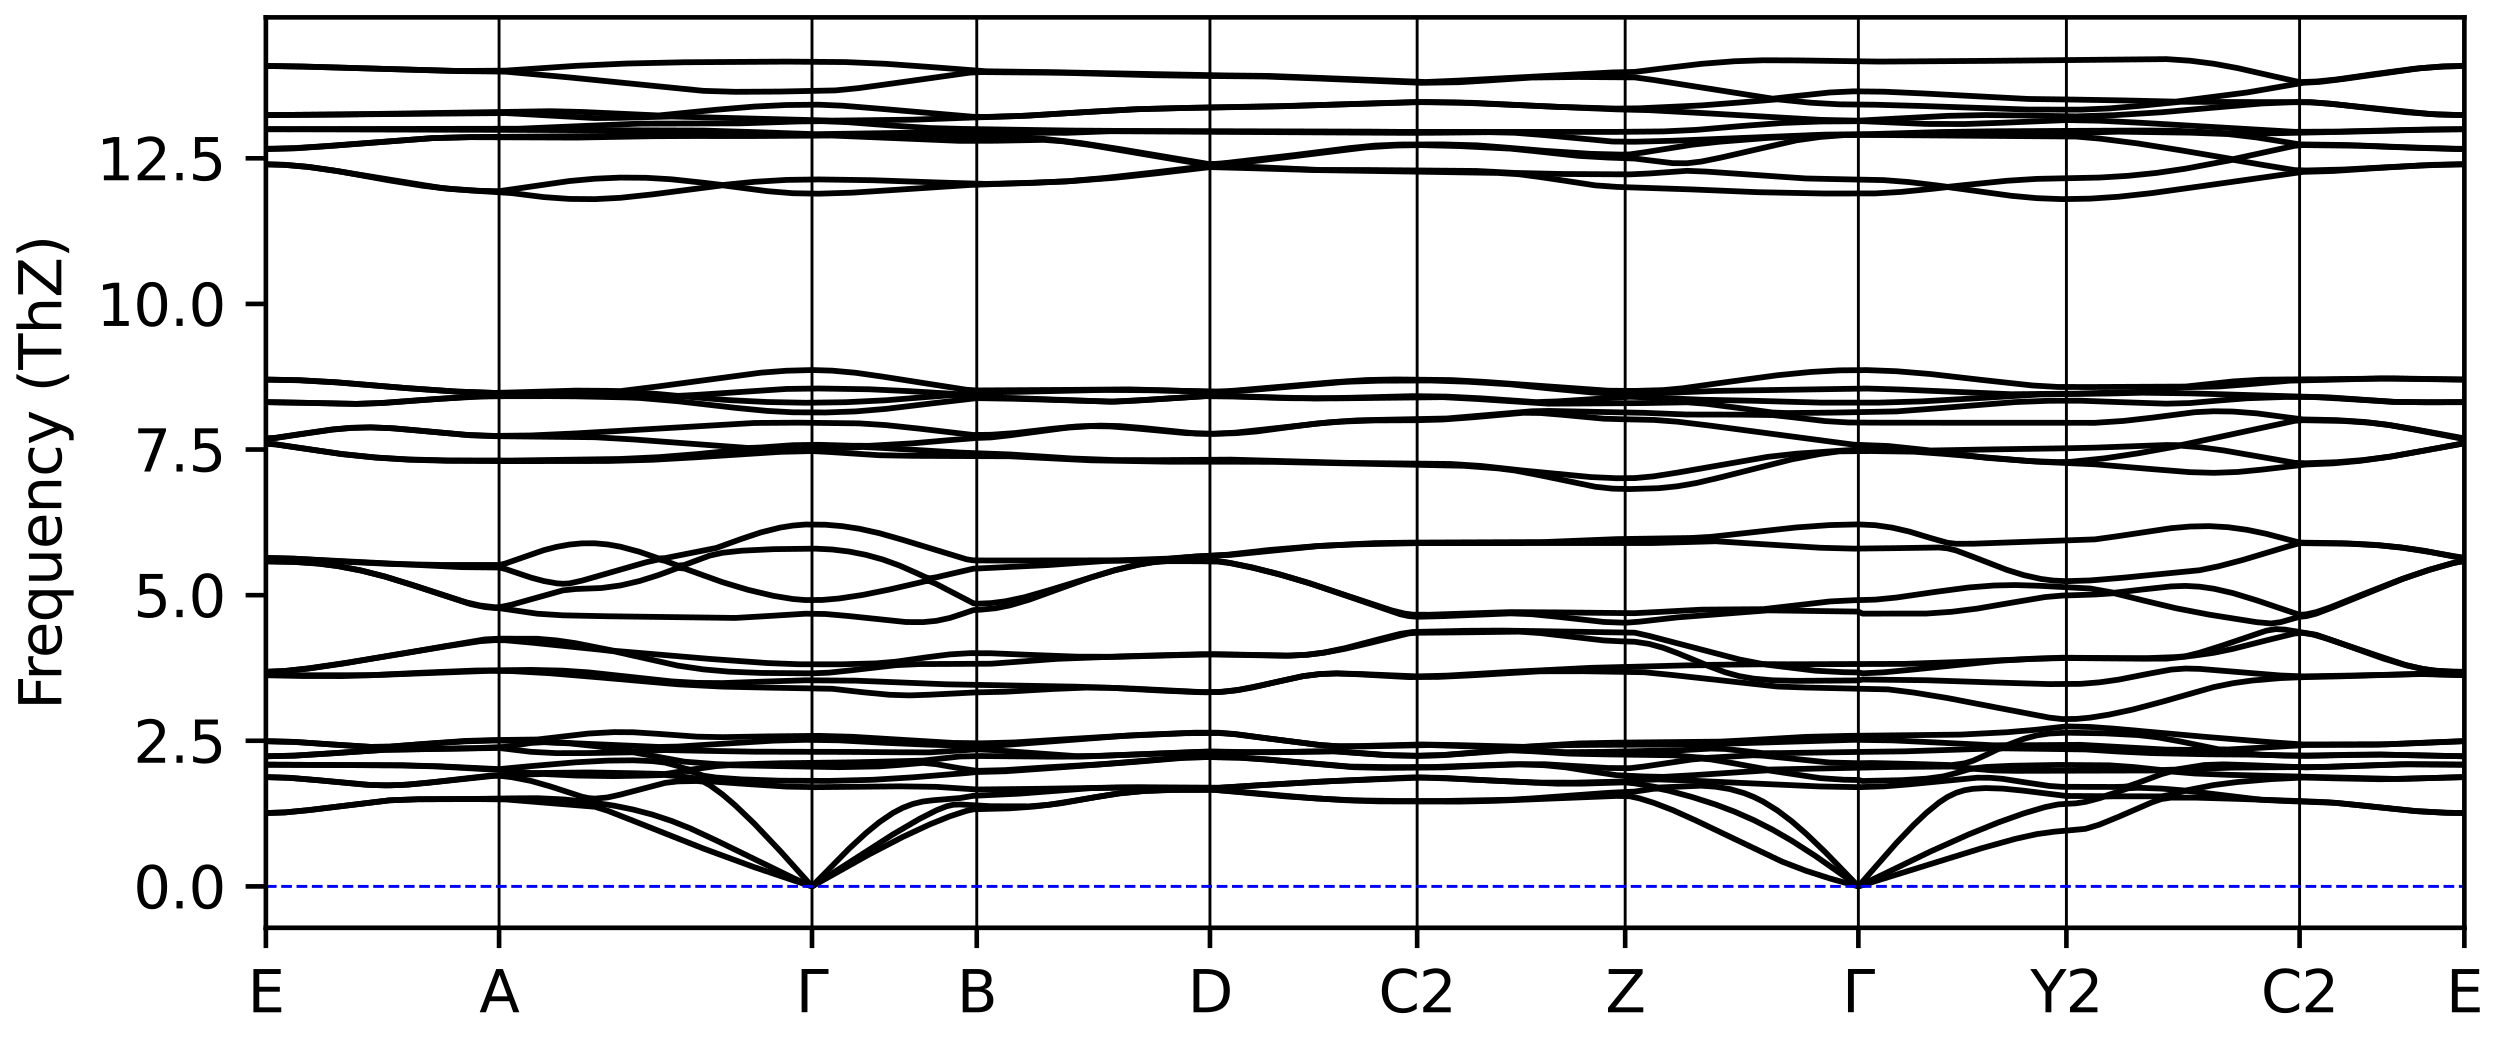 <?xml version="1.0" encoding="utf-8" standalone="no"?>
<!DOCTYPE svg PUBLIC "-//W3C//DTD SVG 1.1//EN"
  "http://www.w3.org/Graphics/SVG/1.1/DTD/svg11.dtd">
<svg xmlns:xlink="http://www.w3.org/1999/xlink" width="432pt" height="180pt" viewBox="0 0 432 180" xmlns="http://www.w3.org/2000/svg" version="1.1">
 <defs>
  <style type="text/css">*{stroke-linejoin: round; stroke-linecap: butt}</style>
 </defs>
 <g id="figure_1">
  <g id="patch_1">
   <path d="M 0 180 
L 432 180 
L 432 0 
L 0 0 
z
" style="fill: #ffffff"/>
  </g>
  <g id="axes_1">
   <g id="patch_2">
    <path d="M 45.944 160.322 
L 425.841 160.322 
L 425.841 3 
L 45.944 3 
z
" style="fill: #ffffff"/>
   </g>
   <g id="matplotlib.axis_1">
    <g id="xtick_1">
     <g id="line2d_1">
      <defs>
       <path id="me078baa387" d="M 0 0 
L 0 3.5 
" style="stroke: #000000; stroke-width: 0.8"/>
      </defs>
      <g>
       <use xlink:href="#me078baa387" x="45.944" y="160.322" style="stroke: #000000; stroke-width: 0.8"/>
      </g>
     </g>
     <g id="text_1">
      <!-- E -->
      <g transform="translate(42.785 174.92) scale(0.1 -0.1)">
       <defs>
        <path id="DejaVuSans-45" d="M 628 4666 
L 3578 4666 
L 3578 4134 
L 1259 4134 
L 1259 2753 
L 3481 2753 
L 3481 2222 
L 1259 2222 
L 1259 531 
L 3634 531 
L 3634 0 
L 628 0 
L 628 4666 
z
" transform="scale(0.016)"/>
       </defs>
       <use xlink:href="#DejaVuSans-45"/>
      </g>
     </g>
    </g>
    <g id="xtick_2">
     <g id="line2d_2">
      <g>
       <use xlink:href="#me078baa387" x="86.24" y="160.322" style="stroke: #000000; stroke-width: 0.8"/>
      </g>
     </g>
     <g id="text_2">
      <!-- A -->
      <g transform="translate(82.82 174.92) scale(0.1 -0.1)">
       <defs>
        <path id="DejaVuSans-41" d="M 2188 4044 
L 1331 1722 
L 3047 1722 
L 2188 4044 
z
M 1831 4666 
L 2547 4666 
L 4325 0 
L 3669 0 
L 3244 1197 
L 1141 1197 
L 716 0 
L 50 0 
L 1831 4666 
z
" transform="scale(0.016)"/>
       </defs>
       <use xlink:href="#DejaVuSans-41"/>
      </g>
     </g>
    </g>
    <g id="xtick_3">
     <g id="line2d_3">
      <g>
       <use xlink:href="#me078baa387" x="140.313" y="160.322" style="stroke: #000000; stroke-width: 0.8"/>
      </g>
     </g>
     <g id="text_3">
      <!-- $\Gamma$ -->
      <g transform="translate(137.513 174.92) scale(0.1 -0.1)">
       <defs>
        <path id="DejaVuSans-393" d="M 628 0 
L 628 4666 
L 3531 4666 
L 3531 4134 
L 1259 4134 
L 1259 0 
L 628 0 
z
" transform="scale(0.016)"/>
       </defs>
       <use xlink:href="#DejaVuSans-393" transform="translate(0 0.094)"/>
      </g>
     </g>
    </g>
    <g id="xtick_4">
     <g id="line2d_4">
      <g>
       <use xlink:href="#me078baa387" x="168.784" y="160.322" style="stroke: #000000; stroke-width: 0.8"/>
      </g>
     </g>
     <g id="text_4">
      <!-- B -->
      <g transform="translate(165.353 174.92) scale(0.1 -0.1)">
       <defs>
        <path id="DejaVuSans-42" d="M 1259 2228 
L 1259 519 
L 2272 519 
Q 2781 519 3026 730 
Q 3272 941 3272 1375 
Q 3272 1813 3026 2020 
Q 2781 2228 2272 2228 
L 1259 2228 
z
M 1259 4147 
L 1259 2741 
L 2194 2741 
Q 2656 2741 2882 2914 
Q 3109 3088 3109 3444 
Q 3109 3797 2882 3972 
Q 2656 4147 2194 4147 
L 1259 4147 
z
M 628 4666 
L 2241 4666 
Q 2963 4666 3353 4366 
Q 3744 4066 3744 3513 
Q 3744 3084 3544 2831 
Q 3344 2578 2956 2516 
Q 3422 2416 3680 2098 
Q 3938 1781 3938 1306 
Q 3938 681 3513 340 
Q 3088 0 2303 0 
L 628 0 
L 628 4666 
z
" transform="scale(0.016)"/>
       </defs>
       <use xlink:href="#DejaVuSans-42"/>
      </g>
     </g>
    </g>
    <g id="xtick_5">
     <g id="line2d_5">
      <g>
       <use xlink:href="#me078baa387" x="209.08" y="160.322" style="stroke: #000000; stroke-width: 0.8"/>
      </g>
     </g>
     <g id="text_5">
      <!-- D -->
      <g transform="translate(205.23 174.92) scale(0.1 -0.1)">
       <defs>
        <path id="DejaVuSans-44" d="M 1259 4147 
L 1259 519 
L 2022 519 
Q 2988 519 3436 956 
Q 3884 1394 3884 2338 
Q 3884 3275 3436 3711 
Q 2988 4147 2022 4147 
L 1259 4147 
z
M 628 4666 
L 1925 4666 
Q 3281 4666 3915 4102 
Q 4550 3538 4550 2338 
Q 4550 1131 3912 565 
Q 3275 0 1925 0 
L 628 0 
L 628 4666 
z
" transform="scale(0.016)"/>
       </defs>
       <use xlink:href="#DejaVuSans-44"/>
      </g>
     </g>
    </g>
    <g id="xtick_6">
     <g id="line2d_6">
      <g>
       <use xlink:href="#me078baa387" x="244.882" y="160.322" style="stroke: #000000; stroke-width: 0.8"/>
      </g>
     </g>
     <g id="text_6">
      <!-- C2 -->
      <g transform="translate(238.209 174.92) scale(0.1 -0.1)">
       <defs>
        <path id="DejaVuSans-43" d="M 4122 4306 
L 4122 3641 
Q 3803 3938 3442 4084 
Q 3081 4231 2675 4231 
Q 1875 4231 1450 3742 
Q 1025 3253 1025 2328 
Q 1025 1406 1450 917 
Q 1875 428 2675 428 
Q 3081 428 3442 575 
Q 3803 722 4122 1019 
L 4122 359 
Q 3791 134 3420 21 
Q 3050 -91 2638 -91 
Q 1578 -91 968 557 
Q 359 1206 359 2328 
Q 359 3453 968 4101 
Q 1578 4750 2638 4750 
Q 3056 4750 3426 4639 
Q 3797 4528 4122 4306 
z
" transform="scale(0.016)"/>
        <path id="DejaVuSans-32" d="M 1228 531 
L 3431 531 
L 3431 0 
L 469 0 
L 469 531 
Q 828 903 1448 1529 
Q 2069 2156 2228 2338 
Q 2531 2678 2651 2914 
Q 2772 3150 2772 3378 
Q 2772 3750 2511 3984 
Q 2250 4219 1831 4219 
Q 1534 4219 1204 4116 
Q 875 4013 500 3803 
L 500 4441 
Q 881 4594 1212 4672 
Q 1544 4750 1819 4750 
Q 2544 4750 2975 4387 
Q 3406 4025 3406 3419 
Q 3406 3131 3298 2873 
Q 3191 2616 2906 2266 
Q 2828 2175 2409 1742 
Q 1991 1309 1228 531 
z
" transform="scale(0.016)"/>
       </defs>
       <use xlink:href="#DejaVuSans-43"/>
       <use xlink:href="#DejaVuSans-32" x="69.824"/>
      </g>
     </g>
    </g>
    <g id="xtick_7">
     <g id="line2d_7">
      <g>
       <use xlink:href="#me078baa387" x="280.83" y="160.322" style="stroke: #000000; stroke-width: 0.8"/>
      </g>
     </g>
     <g id="text_7">
      <!-- Z -->
      <g transform="translate(277.405 174.92) scale(0.1 -0.1)">
       <defs>
        <path id="DejaVuSans-5a" d="M 359 4666 
L 4025 4666 
L 4025 4184 
L 1075 531 
L 4097 531 
L 4097 0 
L 288 0 
L 288 481 
L 3238 4134 
L 359 4134 
L 359 4666 
z
" transform="scale(0.016)"/>
       </defs>
       <use xlink:href="#DejaVuSans-5a"/>
      </g>
     </g>
    </g>
    <g id="xtick_8">
     <g id="line2d_8">
      <g>
       <use xlink:href="#me078baa387" x="321.126" y="160.322" style="stroke: #000000; stroke-width: 0.8"/>
      </g>
     </g>
     <g id="text_8">
      <!-- $\Gamma$ -->
      <g transform="translate(318.326 174.92) scale(0.1 -0.1)">
       <use xlink:href="#DejaVuSans-393" transform="translate(0 0.094)"/>
      </g>
     </g>
    </g>
    <g id="xtick_9">
     <g id="line2d_9">
      <g>
       <use xlink:href="#me078baa387" x="357.074" y="160.322" style="stroke: #000000; stroke-width: 0.8"/>
      </g>
     </g>
     <g id="text_9">
      <!-- Y2 -->
      <g transform="translate(350.839 174.92) scale(0.1 -0.1)">
       <defs>
        <path id="DejaVuSans-59" d="M -13 4666 
L 666 4666 
L 1959 2747 
L 3244 4666 
L 3922 4666 
L 2272 2222 
L 2272 0 
L 1638 0 
L 1638 2222 
L -13 4666 
z
" transform="scale(0.016)"/>
       </defs>
       <use xlink:href="#DejaVuSans-59"/>
       <use xlink:href="#DejaVuSans-32" x="61.084"/>
      </g>
     </g>
    </g>
    <g id="xtick_10">
     <g id="line2d_10">
      <g>
       <use xlink:href="#me078baa387" x="397.37" y="160.322" style="stroke: #000000; stroke-width: 0.8"/>
      </g>
     </g>
     <g id="text_10">
      <!-- C2 -->
      <g transform="translate(390.697 174.92) scale(0.1 -0.1)">
       <use xlink:href="#DejaVuSans-43"/>
       <use xlink:href="#DejaVuSans-32" x="69.824"/>
      </g>
     </g>
    </g>
    <g id="xtick_11">
     <g id="line2d_11">
      <g>
       <use xlink:href="#me078baa387" x="425.84" y="160.322" style="stroke: #000000; stroke-width: 0.8"/>
      </g>
     </g>
     <g id="text_11">
      <!-- E -->
      <g transform="translate(422.681 174.92) scale(0.1 -0.1)">
       <use xlink:href="#DejaVuSans-45"/>
      </g>
     </g>
    </g>
   </g>
   <g id="matplotlib.axis_2">
    <g id="ytick_1">
     <g id="line2d_12">
      <defs>
       <path id="m13bec3c2dc" d="M 0 0 
L -3.5 0 
" style="stroke: #000000; stroke-width: 0.8"/>
      </defs>
      <g>
       <use xlink:href="#m13bec3c2dc" x="45.944" y="153.17" style="stroke: #000000; stroke-width: 0.8"/>
      </g>
     </g>
     <g id="text_12">
      <!-- 0.0 -->
      <g transform="translate(23.041 156.969) scale(0.1 -0.1)">
       <defs>
        <path id="DejaVuSans-30" d="M 2034 4250 
Q 1547 4250 1301 3770 
Q 1056 3291 1056 2328 
Q 1056 1369 1301 889 
Q 1547 409 2034 409 
Q 2525 409 2770 889 
Q 3016 1369 3016 2328 
Q 3016 3291 2770 3770 
Q 2525 4250 2034 4250 
z
M 2034 4750 
Q 2819 4750 3233 4129 
Q 3647 3509 3647 2328 
Q 3647 1150 3233 529 
Q 2819 -91 2034 -91 
Q 1250 -91 836 529 
Q 422 1150 422 2328 
Q 422 3509 836 4129 
Q 1250 4750 2034 4750 
z
" transform="scale(0.016)"/>
        <path id="DejaVuSans-2e" d="M 684 794 
L 1344 794 
L 1344 0 
L 684 0 
L 684 794 
z
" transform="scale(0.016)"/>
       </defs>
       <use xlink:href="#DejaVuSans-30"/>
       <use xlink:href="#DejaVuSans-2e" x="63.623"/>
       <use xlink:href="#DejaVuSans-30" x="95.41"/>
      </g>
     </g>
    </g>
    <g id="ytick_2">
     <g id="line2d_13">
      <g>
       <use xlink:href="#m13bec3c2dc" x="45.944" y="128.007" style="stroke: #000000; stroke-width: 0.8"/>
      </g>
     </g>
     <g id="text_13">
      <!-- 2.5 -->
      <g transform="translate(23.041 131.806) scale(0.1 -0.1)">
       <defs>
        <path id="DejaVuSans-35" d="M 691 4666 
L 3169 4666 
L 3169 4134 
L 1269 4134 
L 1269 2991 
Q 1406 3038 1543 3061 
Q 1681 3084 1819 3084 
Q 2600 3084 3056 2656 
Q 3513 2228 3513 1497 
Q 3513 744 3044 326 
Q 2575 -91 1722 -91 
Q 1428 -91 1123 -41 
Q 819 9 494 109 
L 494 744 
Q 775 591 1075 516 
Q 1375 441 1709 441 
Q 2250 441 2565 725 
Q 2881 1009 2881 1497 
Q 2881 1984 2565 2268 
Q 2250 2553 1709 2553 
Q 1456 2553 1204 2497 
Q 953 2441 691 2322 
L 691 4666 
z
" transform="scale(0.016)"/>
       </defs>
       <use xlink:href="#DejaVuSans-32"/>
       <use xlink:href="#DejaVuSans-2e" x="63.623"/>
       <use xlink:href="#DejaVuSans-35" x="95.41"/>
      </g>
     </g>
    </g>
    <g id="ytick_3">
     <g id="line2d_14">
      <g>
       <use xlink:href="#m13bec3c2dc" x="45.944" y="102.844" style="stroke: #000000; stroke-width: 0.8"/>
      </g>
     </g>
     <g id="text_14">
      <!-- 5.0 -->
      <g transform="translate(23.041 106.644) scale(0.1 -0.1)">
       <use xlink:href="#DejaVuSans-35"/>
       <use xlink:href="#DejaVuSans-2e" x="63.623"/>
       <use xlink:href="#DejaVuSans-30" x="95.41"/>
      </g>
     </g>
    </g>
    <g id="ytick_4">
     <g id="line2d_15">
      <g>
       <use xlink:href="#m13bec3c2dc" x="45.944" y="77.681" style="stroke: #000000; stroke-width: 0.8"/>
      </g>
     </g>
     <g id="text_15">
      <!-- 7.5 -->
      <g transform="translate(23.041 81.481) scale(0.1 -0.1)">
       <defs>
        <path id="DejaVuSans-37" d="M 525 4666 
L 3525 4666 
L 3525 4397 
L 1831 0 
L 1172 0 
L 2766 4134 
L 525 4134 
L 525 4666 
z
" transform="scale(0.016)"/>
       </defs>
       <use xlink:href="#DejaVuSans-37"/>
       <use xlink:href="#DejaVuSans-2e" x="63.623"/>
       <use xlink:href="#DejaVuSans-35" x="95.41"/>
      </g>
     </g>
    </g>
    <g id="ytick_5">
     <g id="line2d_16">
      <g>
       <use xlink:href="#m13bec3c2dc" x="45.944" y="52.519" style="stroke: #000000; stroke-width: 0.8"/>
      </g>
     </g>
     <g id="text_16">
      <!-- 10.0 -->
      <g transform="translate(16.678 56.318) scale(0.1 -0.1)">
       <defs>
        <path id="DejaVuSans-31" d="M 794 531 
L 1825 531 
L 1825 4091 
L 703 3866 
L 703 4441 
L 1819 4666 
L 2450 4666 
L 2450 531 
L 3481 531 
L 3481 0 
L 794 0 
L 794 531 
z
" transform="scale(0.016)"/>
       </defs>
       <use xlink:href="#DejaVuSans-31"/>
       <use xlink:href="#DejaVuSans-30" x="63.623"/>
       <use xlink:href="#DejaVuSans-2e" x="127.246"/>
       <use xlink:href="#DejaVuSans-30" x="159.033"/>
      </g>
     </g>
    </g>
    <g id="ytick_6">
     <g id="line2d_17">
      <g>
       <use xlink:href="#m13bec3c2dc" x="45.944" y="27.356" style="stroke: #000000; stroke-width: 0.8"/>
      </g>
     </g>
     <g id="text_17">
      <!-- 12.5 -->
      <g transform="translate(16.678 31.155) scale(0.1 -0.1)">
       <use xlink:href="#DejaVuSans-31"/>
       <use xlink:href="#DejaVuSans-32" x="63.623"/>
       <use xlink:href="#DejaVuSans-2e" x="127.246"/>
       <use xlink:href="#DejaVuSans-35" x="159.033"/>
      </g>
     </g>
    </g>
    <g id="text_18">
     <!-- Frequency (ThZ) -->
     <g transform="translate(10.599 122.629) rotate(-90) scale(0.1 -0.1)">
      <defs>
       <path id="DejaVuSans-46" d="M 628 4666 
L 3309 4666 
L 3309 4134 
L 1259 4134 
L 1259 2759 
L 3109 2759 
L 3109 2228 
L 1259 2228 
L 1259 0 
L 628 0 
L 628 4666 
z
" transform="scale(0.016)"/>
       <path id="DejaVuSans-72" d="M 2631 2963 
Q 2534 3019 2420 3045 
Q 2306 3072 2169 3072 
Q 1681 3072 1420 2755 
Q 1159 2438 1159 1844 
L 1159 0 
L 581 0 
L 581 3500 
L 1159 3500 
L 1159 2956 
Q 1341 3275 1631 3429 
Q 1922 3584 2338 3584 
Q 2397 3584 2469 3576 
Q 2541 3569 2628 3553 
L 2631 2963 
z
" transform="scale(0.016)"/>
       <path id="DejaVuSans-65" d="M 3597 1894 
L 3597 1613 
L 953 1613 
Q 991 1019 1311 708 
Q 1631 397 2203 397 
Q 2534 397 2845 478 
Q 3156 559 3463 722 
L 3463 178 
Q 3153 47 2828 -22 
Q 2503 -91 2169 -91 
Q 1331 -91 842 396 
Q 353 884 353 1716 
Q 353 2575 817 3079 
Q 1281 3584 2069 3584 
Q 2775 3584 3186 3129 
Q 3597 2675 3597 1894 
z
M 3022 2063 
Q 3016 2534 2758 2815 
Q 2500 3097 2075 3097 
Q 1594 3097 1305 2825 
Q 1016 2553 972 2059 
L 3022 2063 
z
" transform="scale(0.016)"/>
       <path id="DejaVuSans-71" d="M 947 1747 
Q 947 1113 1208 752 
Q 1469 391 1925 391 
Q 2381 391 2643 752 
Q 2906 1113 2906 1747 
Q 2906 2381 2643 2742 
Q 2381 3103 1925 3103 
Q 1469 3103 1208 2742 
Q 947 2381 947 1747 
z
M 2906 525 
Q 2725 213 2448 61 
Q 2172 -91 1784 -91 
Q 1150 -91 751 415 
Q 353 922 353 1747 
Q 353 2572 751 3078 
Q 1150 3584 1784 3584 
Q 2172 3584 2448 3432 
Q 2725 3281 2906 2969 
L 2906 3500 
L 3481 3500 
L 3481 -1331 
L 2906 -1331 
L 2906 525 
z
" transform="scale(0.016)"/>
       <path id="DejaVuSans-75" d="M 544 1381 
L 544 3500 
L 1119 3500 
L 1119 1403 
Q 1119 906 1312 657 
Q 1506 409 1894 409 
Q 2359 409 2629 706 
Q 2900 1003 2900 1516 
L 2900 3500 
L 3475 3500 
L 3475 0 
L 2900 0 
L 2900 538 
Q 2691 219 2414 64 
Q 2138 -91 1772 -91 
Q 1169 -91 856 284 
Q 544 659 544 1381 
z
M 1991 3584 
L 1991 3584 
z
" transform="scale(0.016)"/>
       <path id="DejaVuSans-6e" d="M 3513 2113 
L 3513 0 
L 2938 0 
L 2938 2094 
Q 2938 2591 2744 2837 
Q 2550 3084 2163 3084 
Q 1697 3084 1428 2787 
Q 1159 2491 1159 1978 
L 1159 0 
L 581 0 
L 581 3500 
L 1159 3500 
L 1159 2956 
Q 1366 3272 1645 3428 
Q 1925 3584 2291 3584 
Q 2894 3584 3203 3211 
Q 3513 2838 3513 2113 
z
" transform="scale(0.016)"/>
       <path id="DejaVuSans-63" d="M 3122 3366 
L 3122 2828 
Q 2878 2963 2633 3030 
Q 2388 3097 2138 3097 
Q 1578 3097 1268 2742 
Q 959 2388 959 1747 
Q 959 1106 1268 751 
Q 1578 397 2138 397 
Q 2388 397 2633 464 
Q 2878 531 3122 666 
L 3122 134 
Q 2881 22 2623 -34 
Q 2366 -91 2075 -91 
Q 1284 -91 818 406 
Q 353 903 353 1747 
Q 353 2603 823 3093 
Q 1294 3584 2113 3584 
Q 2378 3584 2631 3529 
Q 2884 3475 3122 3366 
z
" transform="scale(0.016)"/>
       <path id="DejaVuSans-79" d="M 2059 -325 
Q 1816 -950 1584 -1140 
Q 1353 -1331 966 -1331 
L 506 -1331 
L 506 -850 
L 844 -850 
Q 1081 -850 1212 -737 
Q 1344 -625 1503 -206 
L 1606 56 
L 191 3500 
L 800 3500 
L 1894 763 
L 2988 3500 
L 3597 3500 
L 2059 -325 
z
" transform="scale(0.016)"/>
       <path id="DejaVuSans-20" transform="scale(0.016)"/>
       <path id="DejaVuSans-28" d="M 1984 4856 
Q 1566 4138 1362 3434 
Q 1159 2731 1159 2009 
Q 1159 1288 1364 580 
Q 1569 -128 1984 -844 
L 1484 -844 
Q 1016 -109 783 600 
Q 550 1309 550 2009 
Q 550 2706 781 3412 
Q 1013 4119 1484 4856 
L 1984 4856 
z
" transform="scale(0.016)"/>
       <path id="DejaVuSans-54" d="M -19 4666 
L 3928 4666 
L 3928 4134 
L 2272 4134 
L 2272 0 
L 1638 0 
L 1638 4134 
L -19 4134 
L -19 4666 
z
" transform="scale(0.016)"/>
       <path id="DejaVuSans-68" d="M 3513 2113 
L 3513 0 
L 2938 0 
L 2938 2094 
Q 2938 2591 2744 2837 
Q 2550 3084 2163 3084 
Q 1697 3084 1428 2787 
Q 1159 2491 1159 1978 
L 1159 0 
L 581 0 
L 581 4863 
L 1159 4863 
L 1159 2956 
Q 1366 3272 1645 3428 
Q 1925 3584 2291 3584 
Q 2894 3584 3203 3211 
Q 3513 2838 3513 2113 
z
" transform="scale(0.016)"/>
       <path id="DejaVuSans-29" d="M 513 4856 
L 1013 4856 
Q 1481 4119 1714 3412 
Q 1947 2706 1947 2009 
Q 1947 1309 1714 600 
Q 1481 -109 1013 -844 
L 513 -844 
Q 928 -128 1133 580 
Q 1338 1288 1338 2009 
Q 1338 2731 1133 3434 
Q 928 4138 513 4856 
z
" transform="scale(0.016)"/>
      </defs>
      <use xlink:href="#DejaVuSans-46"/>
      <use xlink:href="#DejaVuSans-72" x="50.27"/>
      <use xlink:href="#DejaVuSans-65" x="89.133"/>
      <use xlink:href="#DejaVuSans-71" x="150.656"/>
      <use xlink:href="#DejaVuSans-75" x="214.133"/>
      <use xlink:href="#DejaVuSans-65" x="277.512"/>
      <use xlink:href="#DejaVuSans-6e" x="339.035"/>
      <use xlink:href="#DejaVuSans-63" x="402.414"/>
      <use xlink:href="#DejaVuSans-79" x="457.395"/>
      <use xlink:href="#DejaVuSans-20" x="516.574"/>
      <use xlink:href="#DejaVuSans-28" x="548.361"/>
      <use xlink:href="#DejaVuSans-54" x="587.375"/>
      <use xlink:href="#DejaVuSans-68" x="648.459"/>
      <use xlink:href="#DejaVuSans-5a" x="711.838"/>
      <use xlink:href="#DejaVuSans-29" x="780.344"/>
     </g>
    </g>
   </g>
   <g id="line2d_18">
    <path d="M 45.944 140.493 
L 49.233 140.385 
L 53.345 139.989 
L 67.326 138.295 
L 72.26 138.113 
L 82.128 138.077 
L 87.343 138.141 
L 102.793 139.406 
L 105 140.094 
L 110.518 142.265 
L 121.553 146.632 
L 130.381 149.866 
L 138.106 152.458 
L 140.313 153.171 
L 140.313 153.171 
L 150.191 147.633 
L 156.001 144.621 
L 160.649 142.459 
L 164.136 141.055 
L 167.041 140.105 
L 168.203 139.85 
L 169.606 139.803 
L 174.541 139.678 
L 178.652 139.375 
L 183.587 138.774 
L 189.343 137.734 
L 193.455 137.104 
L 197.567 136.706 
L 202.501 136.505 
L 209.811 136.482 
L 213.464 136.814 
L 222.232 137.622 
L 232.461 138.277 
L 238.306 138.477 
L 252.218 138.513 
L 258.087 138.391 
L 279.363 137.534 
L 281.652 137.598 
L 283.297 137.962 
L 285.764 138.725 
L 289.054 139.986 
L 293.165 141.84 
L 307.968 148.901 
L 312.08 150.473 
L 316.192 151.796 
L 321.126 153.171 
L 321.126 153.171 
L 342.401 146.578 
L 348.27 144.949 
L 351.939 144.134 
L 354.873 143.725 
L 360.364 143.223 
L 362.831 142.474 
L 366.12 141.125 
L 371.877 138.634 
L 373.521 138.068 
L 375.166 137.826 
L 379.278 137.828 
L 386.679 138.047 
L 398.532 138.465 
L 402.599 138.651 
L 407.829 139.152 
L 417.706 140.181 
L 422.936 140.453 
L 425.841 140.493 
L 425.841 140.493 
" clip-path="url(#p8daefbfe11)" style="fill: none; stroke: #000000; stroke-linecap: square"/>
   </g>
   <g id="line2d_19">
    <path d="M 45.944 140.493 
L 49.233 140.385 
L 53.345 139.987 
L 67.326 138.295 
L 72.26 138.109 
L 82.128 138.054 
L 88.447 137.957 
L 92.861 137.928 
L 97.275 138.135 
L 101.689 138.562 
L 106.104 139.22 
L 109.414 139.893 
L 112.725 140.759 
L 116.035 141.85 
L 119.346 143.172 
L 123.76 145.227 
L 137.003 151.689 
L 140.313 153.17 
L 140.313 153.17 
L 154.258 144.211 
L 158.906 141.493 
L 161.812 140.021 
L 163.555 139.33 
L 164.717 139.059 
L 165.879 139.01 
L 171.251 139.317 
L 177.83 139.335 
L 181.119 139.083 
L 186.054 138.294 
L 193.455 137.068 
L 197.567 136.67 
L 202.501 136.471 
L 209.811 136.478 
L 213.464 136.76 
L 227.346 137.973 
L 233.922 138.297 
L 241.959 138.421 
L 250.017 138.4 
L 261.022 138.193 
L 264.69 137.974 
L 277.895 137.004 
L 282.475 136.784 
L 285.764 136.297 
L 286.587 136.27 
L 288.231 136.602 
L 292.343 137.707 
L 296.455 139.019 
L 299.744 140.26 
L 303.034 141.708 
L 306.323 143.381 
L 309.613 145.279 
L 313.725 147.927 
L 318.659 151.385 
L 321.126 153.17 
L 321.126 153.17 
L 333.598 147.13 
L 340.2 144.182 
L 345.336 142.107 
L 349.738 140.541 
L 353.406 139.461 
L 355.607 139.011 
L 357.074 138.902 
L 357.074 138.902 
L 358.719 138.815 
L 360.364 138.563 
L 362.831 137.918 
L 363.653 137.647 
L 365.298 137.6 
L 373.521 137.609 
L 375.166 137.304 
L 377.633 136.648 
L 380.1 136.915 
L 390.791 138.206 
L 394.903 138.409 
L 403.761 138.738 
L 409.572 139.35 
L 417.125 140.132 
L 422.354 140.434 
L 425.841 140.493 
L 425.841 140.493 
" clip-path="url(#p8daefbfe11)" style="fill: none; stroke: #000000; stroke-linecap: square"/>
   </g>
   <g id="line2d_20">
    <path d="M 45.944 134.287 
L 50.056 134.414 
L 54.99 134.829 
L 63.214 135.604 
L 66.503 135.716 
L 69.793 135.629 
L 73.904 135.274 
L 85.418 134.056 
L 86.24 134.045 
L 86.24 134.045 
L 88.447 134.299 
L 91.758 134.945 
L 95.068 135.883 
L 100.586 137.677 
L 101.689 137.911 
L 102.793 138.001 
L 105 137.793 
L 107.207 137.305 
L 114.932 135.281 
L 117.139 135.022 
L 120.45 134.956 
L 121.553 135.072 
L 122.657 135.681 
L 124.864 137.291 
L 127.071 139.18 
L 130.381 142.363 
L 134.796 147.027 
L 140.313 153.169 
L 140.313 153.169 
L 146.705 146.666 
L 149.61 143.98 
L 151.934 142.081 
L 154.258 140.502 
L 156.001 139.585 
L 157.744 138.92 
L 159.487 138.501 
L 161.231 138.287 
L 165.879 137.902 
L 168.203 137.516 
L 176.185 137.136 
L 188.521 136.19 
L 193.455 136.083 
L 202.501 136.184 
L 209.811 136.208 
L 217.117 135.718 
L 230.269 134.968 
L 245.615 134.361 
L 250.751 134.537 
L 269.092 135.419 
L 273.494 135.41 
L 280.83 135.194 
L 280.83 135.194 
L 282.475 135.37 
L 286.587 136.083 
L 293.988 135.765 
L 296.455 135.944 
L 298.922 136.352 
L 301.389 137.051 
L 303.034 137.705 
L 304.679 138.522 
L 307.146 140.053 
L 309.613 141.919 
L 312.08 144.057 
L 315.369 147.212 
L 320.304 152.305 
L 321.126 153.169 
L 321.126 153.169 
L 327.729 145.636 
L 330.663 142.563 
L 332.864 140.475 
L 335.065 138.676 
L 336.532 137.715 
L 338 137.005 
L 339.467 136.552 
L 340.934 136.304 
L 343.135 136.178 
L 346.07 136.271 
L 349.738 136.637 
L 357.074 137.544 
L 357.074 137.544 
L 363.653 137.581 
L 365.298 137.048 
L 367.765 136.21 
L 369.41 136.123 
L 373.521 136.27 
L 377.633 136.609 
L 382.567 135.652 
L 386.679 135.128 
L 392.436 134.631 
L 397.951 134.359 
L 403.761 134.502 
L 411.315 134.65 
L 417.125 134.525 
L 425.841 134.287 
L 425.841 134.287 
" clip-path="url(#p8daefbfe11)" style="fill: none; stroke: #000000; stroke-linecap: square"/>
   </g>
   <g id="line2d_21">
    <path d="M 45.944 134.282 
L 50.056 134.407 
L 54.99 134.818 
L 64.036 135.642 
L 67.326 135.71 
L 70.615 135.571 
L 74.727 135.167 
L 84.595 134.041 
L 93.965 133.745 
L 99.482 134.011 
L 106.104 134.115 
L 111.621 134.016 
L 114.932 133.91 
L 119.346 134.359 
L 122.657 135.018 
L 129.278 135.49 
L 135.899 135.924 
L 140.894 136.021 
L 155.42 135.881 
L 161.812 135.968 
L 165.879 136.234 
L 168.784 136.423 
L 168.784 136.423 
L 179.475 136.308 
L 196.744 136.03 
L 210.541 136.118 
L 228.077 135.07 
L 244.151 134.328 
L 249.284 134.42 
L 257.354 134.859 
L 265.424 135.231 
L 272.026 135.247 
L 279.363 135.073 
L 284.119 134.768 
L 286.587 134.679 
L 290.698 134.827 
L 314.547 135.903 
L 321.126 136.021 
L 321.126 136.021 
L 325.528 135.89 
L 329.93 135.53 
L 341.668 134.39 
L 343.869 134.398 
L 346.07 134.584 
L 349.738 135.16 
L 354.139 135.815 
L 356.34 135.962 
L 365.298 135.984 
L 366.942 135.954 
L 367.765 135.852 
L 369.41 135.293 
L 373.521 133.768 
L 375.166 133.319 
L 379.278 133.66 
L 385.034 133.889 
L 414.22 134.608 
L 425.841 134.282 
L 425.841 134.282 
" clip-path="url(#p8daefbfe11)" style="fill: none; stroke: #000000; stroke-linecap: square"/>
   </g>
   <g id="line2d_22">
    <path d="M 45.944 132.136 
L 68.97 132.254 
L 75.549 132.442 
L 87.343 133.104 
L 91.758 133.567 
L 93.965 133.563 
L 101.689 133.481 
L 109.414 133.61 
L 114.932 133.746 
L 118.243 133.224 
L 119.346 133.268 
L 121.553 134.039 
L 123.76 134.363 
L 128.174 134.678 
L 134.796 134.905 
L 143.218 134.941 
L 150.772 134.749 
L 157.744 134.32 
L 167.041 133.577 
L 168.784 133.404 
L 168.784 133.404 
L 173.718 133.274 
L 179.475 132.871 
L 189.343 132.146 
L 195.922 131.671 
L 204.968 130.916 
L 209.08 130.813 
L 209.08 130.813 
L 214.194 130.932 
L 219.309 131.293 
L 233.922 132.572 
L 239.037 132.698 
L 249.284 132.61 
L 255.886 132.322 
L 262.489 132.08 
L 266.891 132.231 
L 270.559 132.594 
L 274.961 133.296 
L 279.363 133.954 
L 284.119 134.175 
L 287.409 134.245 
L 292.343 133.972 
L 305.501 133.107 
L 314.547 134.465 
L 318.659 134.738 
L 321.126 134.782 
L 321.126 134.782 
L 321.86 134.954 
L 328.462 134.82 
L 332.864 134.558 
L 335.799 134.158 
L 338 133.593 
L 340.2 132.942 
L 340.934 132.83 
L 344.602 133.134 
L 348.27 133.199 
L 373.521 133.133 
L 375.166 133.262 
L 375.988 133.041 
L 378.456 132.878 
L 385.857 132.643 
L 402.599 132.515 
L 415.963 132.058 
L 425.841 132.136 
L 425.841 132.136 
" clip-path="url(#p8daefbfe11)" style="fill: none; stroke: #000000; stroke-linecap: square"/>
   </g>
   <g id="line2d_23">
    <path d="M 45.944 132.136 
L 69.793 132.248 
L 76.372 132.43 
L 86.24 132.906 
L 86.24 132.906 
L 90.654 132.481 
L 99.482 131.723 
L 105 131.431 
L 109.414 131.382 
L 112.725 131.518 
L 114.932 131.778 
L 117.139 132.362 
L 118.243 132.777 
L 119.346 133.004 
L 123.76 132.384 
L 125.967 132.231 
L 144.962 132.565 
L 151.934 132.43 
L 155.42 132.178 
L 159.487 131.825 
L 161.812 132.054 
L 165.879 132.768 
L 168.784 133.202 
L 168.784 133.202 
L 173.718 133.073 
L 181.119 132.584 
L 190.165 132.073 
L 195.922 131.604 
L 203.323 130.971 
L 208.258 130.816 
L 214.194 130.901 
L 218.578 131.196 
L 233.191 132.459 
L 240.498 132.56 
L 247.816 132.535 
L 261.022 132.067 
L 266.891 132.057 
L 272.026 132.364 
L 277.895 132.713 
L 281.652 132.739 
L 284.119 132.454 
L 292.343 131.239 
L 293.988 131.094 
L 295.633 131.224 
L 299.744 131.926 
L 305.501 132.984 
L 326.995 132.536 
L 337.266 132.455 
L 340.934 132.789 
L 343.135 132.534 
L 347.537 132.33 
L 355.607 132.182 
L 364.475 132.246 
L 368.587 132.54 
L 373.521 133.063 
L 375.988 132.98 
L 380.923 132.198 
L 384.212 132.08 
L 389.146 132.236 
L 398.532 132.612 
L 404.342 132.429 
L 414.801 132.063 
L 421.773 132.101 
L 425.841 132.136 
L 425.841 132.136 
" clip-path="url(#p8daefbfe11)" style="fill: none; stroke: #000000; stroke-linecap: square"/>
   </g>
   <g id="line2d_24">
    <path d="M 45.944 130.686 
L 50.878 130.576 
L 57.457 130.169 
L 66.503 129.563 
L 82.128 129.306 
L 86.24 129.249 
L 86.24 129.249 
L 91.758 129.914 
L 96.172 130.143 
L 101.689 130.13 
L 109.414 129.995 
L 118.243 131.615 
L 123.76 132.04 
L 125.967 132.122 
L 134.796 131.892 
L 147.867 131.723 
L 156.582 131.506 
L 159.487 131.432 
L 165.879 130.716 
L 169.606 130.643 
L 181.119 130.746 
L 186.876 130.737 
L 195.1 130.427 
L 206.613 129.974 
L 212.733 129.985 
L 220.04 129.993 
L 230.269 129.813 
L 233.922 130.076 
L 239.037 130.464 
L 244.882 130.62 
L 244.882 130.62 
L 249.284 130.493 
L 255.153 130.065 
L 261.022 129.632 
L 264.69 129.807 
L 271.293 130.227 
L 277.895 130.362 
L 289.054 130.51 
L 293.165 130.866 
L 294.81 130.963 
L 303.034 130.506 
L 304.679 130.578 
L 316.192 131.768 
L 321.126 131.888 
L 321.126 131.888 
L 323.327 131.849 
L 330.663 132.011 
L 337.266 132.21 
L 339.467 131.905 
L 340.934 131.458 
L 343.135 130.472 
L 345.336 129.422 
L 346.07 129.31 
L 360.364 129.502 
L 366.12 129.871 
L 371.877 130.138 
L 381.745 130.343 
L 388.324 130.394 
L 398.532 130.615 
L 406.086 130.423 
L 411.315 130.393 
L 425.841 130.686 
L 425.841 130.686 
" clip-path="url(#p8daefbfe11)" style="fill: none; stroke: #000000; stroke-linecap: square"/>
   </g>
   <g id="line2d_25">
    <path d="M 45.944 130.686 
L 50.878 130.573 
L 57.457 130.161 
L 66.503 129.558 
L 82.128 129.283 
L 87.343 129.058 
L 91.758 128.377 
L 93.965 128.252 
L 98.379 128.452 
L 102.793 128.922 
L 109.414 129.812 
L 114.932 129.61 
L 120.45 129.718 
L 130.381 129.891 
L 146.124 129.927 
L 155.42 129.994 
L 160.649 130.011 
L 164.136 129.787 
L 168.784 129.491 
L 168.784 129.491 
L 171.251 129.594 
L 186.054 130.668 
L 190.165 130.603 
L 209.08 129.847 
L 209.08 129.847 
L 215.656 129.978 
L 220.77 129.957 
L 230.999 129.815 
L 235.383 130.157 
L 240.498 130.517 
L 244.882 130.586 
L 244.882 130.586 
L 249.284 130.477 
L 254.419 130.063 
L 259.555 129.637 
L 262.489 129.638 
L 270.559 129.977 
L 277.162 129.922 
L 290.698 129.627 
L 295.633 129.35 
L 298.1 129.415 
L 301.389 129.783 
L 304.679 130.149 
L 307.968 130.129 
L 320.304 129.946 
L 329.196 129.83 
L 345.336 129.308 
L 346.803 128.796 
L 359.541 128.707 
L 374.344 129.536 
L 384.212 129.638 
L 387.502 130.119 
L 390.791 130.411 
L 394.903 130.564 
L 400.856 130.545 
L 411.315 130.389 
L 425.841 130.686 
L 425.841 130.686 
" clip-path="url(#p8daefbfe11)" style="fill: none; stroke: #000000; stroke-linecap: square"/>
   </g>
   <g id="line2d_26">
    <path d="M 45.944 128.081 
L 50.878 128.205 
L 57.457 128.648 
L 64.036 129.066 
L 67.326 129.027 
L 73.082 128.593 
L 80.483 128.099 
L 85.418 127.965 
L 90.654 128.053 
L 100.586 128.495 
L 113.828 129.072 
L 117.139 129.009 
L 123.76 128.589 
L 133.692 127.982 
L 139.21 127.841 
L 144.962 127.927 
L 152.515 128.337 
L 160.068 128.669 
L 170.429 128.949 
L 176.185 128.531 
L 194.277 127.151 
L 204.968 126.691 
L 210.541 126.662 
L 213.464 126.882 
L 218.578 127.54 
L 228.077 128.743 
L 231.73 128.991 
L 235.383 128.981 
L 247.083 128.745 
L 253.685 128.96 
L 260.288 129.223 
L 263.956 129.061 
L 270.559 128.757 
L 277.162 128.706 
L 293.165 128.659 
L 302.211 128.381 
L 320.304 127.838 
L 326.995 127.934 
L 334.331 128.286 
L 344.602 128.793 
L 346.803 128.769 
L 349.738 127.666 
L 351.939 127.076 
L 354.139 126.744 
L 357.074 126.614 
L 357.074 126.614 
L 363.653 126.718 
L 369.41 127.016 
L 372.699 127.385 
L 376.811 128.131 
L 383.39 129.49 
L 385.034 129.512 
L 390.791 129.195 
L 398.532 128.732 
L 410.734 128.689 
L 425.841 128.081 
L 425.841 128.081 
" clip-path="url(#p8daefbfe11)" style="fill: none; stroke: #000000; stroke-linecap: square"/>
   </g>
   <g id="line2d_27">
    <path d="M 45.944 128.078 
L 50.878 128.201 
L 57.457 128.644 
L 64.036 129.063 
L 67.326 129.023 
L 73.082 128.558 
L 80.483 128.03 
L 85.418 127.887 
L 92.861 127.784 
L 96.172 127.401 
L 101.689 126.755 
L 106.104 126.509 
L 109.414 126.534 
L 113.828 126.816 
L 120.45 127.295 
L 124.864 127.379 
L 132.588 127.249 
L 141.475 127.155 
L 147.286 127.318 
L 154.839 127.779 
L 164.717 128.378 
L 169.606 128.444 
L 175.363 128.291 
L 183.587 127.775 
L 196.744 127 
L 206.613 126.604 
L 210.541 126.611 
L 213.464 126.843 
L 219.309 127.627 
L 228.077 128.738 
L 230.999 128.947 
L 234.653 128.928 
L 245.615 128.644 
L 252.218 128.762 
L 263.223 129.056 
L 272.76 128.47 
L 279.363 128.333 
L 297.277 128.153 
L 302.211 127.898 
L 312.08 127.33 
L 319.481 127.156 
L 338.733 126.94 
L 346.803 126.531 
L 351.939 126.09 
L 357.074 125.525 
L 357.074 125.525 
L 361.186 125.622 
L 365.298 125.912 
L 380.923 127.317 
L 392.436 128.262 
L 397.951 128.643 
L 412.477 128.607 
L 425.26 128.08 
L 425.841 128.078 
L 425.841 128.078 
" clip-path="url(#p8daefbfe11)" style="fill: none; stroke: #000000; stroke-linecap: square"/>
   </g>
   <g id="line2d_28">
    <path d="M 45.944 116.672 
L 52.523 116.82 
L 59.102 116.826 
L 66.503 116.587 
L 84.595 115.916 
L 88.447 115.964 
L 95.068 116.338 
L 103.897 117.08 
L 117.139 118.246 
L 124.864 118.649 
L 132.588 118.819 
L 143.799 119.02 
L 149.029 119.61 
L 153.677 120.055 
L 157.163 120.164 
L 160.649 120.045 
L 168.784 119.64 
L 168.784 119.64 
L 173.718 119.532 
L 181.942 119.054 
L 187.698 118.814 
L 191.81 118.846 
L 200.856 119.341 
L 207.435 119.614 
L 210.541 119.591 
L 213.464 119.316 
L 216.386 118.811 
L 220.77 117.795 
L 225.154 116.844 
L 228.077 116.477 
L 230.999 116.373 
L 234.653 116.512 
L 243.421 117.003 
L 248.55 116.967 
L 254.419 116.687 
L 266.157 115.998 
L 273.494 115.984 
L 284.119 116.161 
L 289.054 116.649 
L 307.146 118.631 
L 312.08 118.804 
L 326.261 119.125 
L 330.663 119.668 
L 336.532 120.625 
L 345.336 122.324 
L 354.139 124.008 
L 356.34 124.258 
L 358.719 124.232 
L 361.186 124.004 
L 364.475 123.48 
L 368.587 122.599 
L 373.521 121.289 
L 382.567 118.723 
L 385.857 118.056 
L 389.146 117.597 
L 394.081 117.172 
L 397.951 117.015 
L 404.342 116.872 
L 417.706 116.459 
L 422.354 116.573 
L 425.841 116.672 
L 425.841 116.672 
" clip-path="url(#p8daefbfe11)" style="fill: none; stroke: #000000; stroke-linecap: square"/>
   </g>
   <g id="line2d_29">
    <path d="M 45.944 116.672 
L 64.036 116.68 
L 73.082 116.238 
L 82.128 115.869 
L 91.758 115.761 
L 97.275 115.886 
L 101.689 116.187 
L 108.311 116.904 
L 116.035 117.745 
L 120.45 118.003 
L 124.864 118.036 
L 131.485 117.801 
L 139.21 117.553 
L 147.867 117.618 
L 154.839 117.895 
L 163.555 118.247 
L 186.054 118.66 
L 195.922 119.001 
L 208.258 119.624 
L 211.272 119.539 
L 214.194 119.175 
L 217.848 118.444 
L 225.154 116.839 
L 228.077 116.471 
L 230.999 116.358 
L 235.383 116.485 
L 244.882 116.88 
L 244.882 116.88 
L 250.017 116.751 
L 261.022 116.107 
L 274.961 115.4 
L 291.521 114.973 
L 294.81 114.945 
L 298.1 116.165 
L 300.567 116.841 
L 303.034 117.274 
L 306.323 117.558 
L 310.435 117.653 
L 321.126 117.576 
L 321.126 117.576 
L 321.86 117.42 
L 332.864 117.542 
L 343.869 117.911 
L 354.139 118.212 
L 359.541 118.17 
L 362.831 117.903 
L 366.12 117.437 
L 371.054 116.465 
L 375.166 115.703 
L 377.633 115.524 
L 380.1 115.582 
L 385.034 115.986 
L 394.081 116.725 
L 397.951 116.879 
L 405.504 116.751 
L 419.449 116.457 
L 425.841 116.672 
L 425.841 116.672 
" clip-path="url(#p8daefbfe11)" style="fill: none; stroke: #000000; stroke-linecap: square"/>
   </g>
   <g id="line2d_30">
    <path d="M 45.944 116.097 
L 49.233 115.956 
L 53.345 115.524 
L 59.102 114.687 
L 77.194 111.671 
L 82.95 110.798 
L 85.418 110.62 
L 87.343 110.637 
L 91.758 111.035 
L 103.897 112.284 
L 106.104 112.549 
L 117.139 115.022 
L 121.553 115.672 
L 125.967 116.061 
L 131.485 116.282 
L 140.313 116.354 
L 140.313 116.354 
L 143.218 116.238 
L 147.286 115.807 
L 154.839 114.936 
L 158.906 114.752 
L 164.717 114.727 
L 171.251 114.69 
L 176.185 114.326 
L 182.764 113.841 
L 190.165 113.562 
L 209.811 113.053 
L 216.386 113.208 
L 222.232 113.315 
L 225.885 113.141 
L 228.807 112.781 
L 232.461 112.105 
L 236.845 111.073 
L 243.421 109.449 
L 244.882 109.341 
L 244.882 109.341 
L 254.419 109.251 
L 262.489 109.147 
L 266.157 109.393 
L 271.293 109.988 
L 277.162 110.669 
L 280.096 110.818 
L 282.475 110.894 
L 284.942 111.263 
L 287.409 111.941 
L 289.876 112.859 
L 294.81 114.887 
L 304.679 114.787 
L 313.725 115.899 
L 318.659 116.159 
L 321.126 116.192 
L 321.126 116.192 
L 321.86 116.348 
L 325.528 116.178 
L 330.663 115.688 
L 345.336 114.182 
L 351.205 113.83 
L 357.074 113.707 
L 357.074 113.707 
L 370.232 113.821 
L 374.344 113.814 
L 376.811 113.556 
L 379.278 113.264 
L 382.567 112.793 
L 385.857 112.122 
L 391.613 110.661 
L 396.548 109.457 
L 397.951 109.362 
L 399.694 109.645 
L 402.018 110.335 
L 415.963 115.009 
L 418.868 115.641 
L 421.192 115.945 
L 424.098 116.082 
L 425.841 116.097 
L 425.841 116.097 
" clip-path="url(#p8daefbfe11)" style="fill: none; stroke: #000000; stroke-linecap: square"/>
   </g>
   <g id="line2d_31">
    <path d="M 45.944 116.087 
L 49.233 115.936 
L 53.345 115.488 
L 59.924 114.526 
L 71.437 112.598 
L 83.773 110.493 
L 86.24 110.367 
L 86.24 110.367 
L 92.861 110.381 
L 96.172 110.666 
L 99.482 111.148 
L 103.897 112.025 
L 106.104 112.456 
L 122.657 113.861 
L 132.588 114.575 
L 138.106 114.785 
L 145.543 114.788 
L 151.353 114.633 
L 154.839 114.339 
L 160.068 113.59 
L 164.136 113.076 
L 167.622 112.866 
L 171.251 112.882 
L 177.83 113.156 
L 186.054 113.47 
L 191.81 113.488 
L 198.389 113.287 
L 207.435 113.058 
L 214.194 113.126 
L 222.962 113.287 
L 225.885 113.139 
L 228.807 112.762 
L 232.461 111.998 
L 238.306 110.455 
L 241.959 109.528 
L 244.151 109.202 
L 252.952 109.008 
L 259.555 108.966 
L 282.475 109.327 
L 284.942 109.879 
L 300.567 113.956 
L 304.679 114.758 
L 308.79 114.786 
L 329.196 114.717 
L 338 114.409 
L 356.34 113.65 
L 366.12 113.725 
L 371.054 113.726 
L 375.988 113.547 
L 377.633 113.403 
L 380.1 112.792 
L 384.212 111.487 
L 391.613 108.983 
L 393.258 108.707 
L 394.903 108.805 
L 400.275 109.696 
L 403.761 110.905 
L 411.896 113.812 
L 415.382 114.844 
L 418.287 115.517 
L 420.611 115.874 
L 423.517 116.059 
L 425.841 116.087 
L 425.841 116.087 
" clip-path="url(#p8daefbfe11)" style="fill: none; stroke: #000000; stroke-linecap: square"/>
   </g>
   <g id="line2d_32">
    <path d="M 45.944 97.005 
L 50.878 97.106 
L 54.99 97.393 
L 58.279 97.812 
L 62.391 98.589 
L 66.503 99.631 
L 71.437 101.164 
L 81.306 104.384 
L 83.773 104.893 
L 85.418 105.061 
L 86.24 105.083 
L 86.24 105.083 
L 92.861 106.05 
L 97.275 106.328 
L 105 106.49 
L 127.071 106.779 
L 132.588 106.457 
L 139.21 106.046 
L 142.637 106.099 
L 146.705 106.456 
L 156.582 107.49 
L 159.487 107.505 
L 161.812 107.279 
L 164.136 106.781 
L 166.46 106.019 
L 168.203 105.426 
L 169.606 105.338 
L 172.073 105.097 
L 174.541 104.599 
L 177.83 103.633 
L 182.764 101.852 
L 188.521 99.786 
L 192.633 98.549 
L 196.744 97.586 
L 199.212 97.166 
L 201.679 96.972 
L 207.435 96.978 
L 210.541 97.048 
L 212.733 97.338 
L 216.386 98.095 
L 221.501 99.376 
L 226.616 100.897 
L 233.191 103.13 
L 241.959 106.139 
L 243.421 106.457 
L 244.882 106.579 
L 244.882 106.579 
L 249.284 106.471 
L 261.022 105.99 
L 264.69 106.131 
L 269.092 106.57 
L 277.162 107.475 
L 280.83 107.61 
L 280.83 107.61 
L 283.297 107.426 
L 289.876 106.681 
L 305.501 105.467 
L 321.126 105.685 
L 321.126 105.685 
L 321.86 106.035 
L 332.864 106.021 
L 337.266 105.715 
L 341.668 105.164 
L 347.537 104.155 
L 353.406 103.168 
L 356.34 102.916 
L 362.008 102.73 
L 365.298 102.507 
L 370.232 103.726 
L 375.988 105.098 
L 381.745 106.211 
L 389.969 107.515 
L 392.436 107.731 
L 394.081 107.507 
L 397.37 106.579 
L 397.37 106.579 
L 398.532 106.476 
L 400.275 106.021 
L 403.18 104.915 
L 415.382 99.953 
L 420.03 98.394 
L 424.098 97.255 
L 425.26 97.041 
L 425.841 97.005 
L 425.841 97.005 
" clip-path="url(#p8daefbfe11)" style="fill: none; stroke: #000000; stroke-linecap: square"/>
   </g>
   <g id="line2d_33">
    <path d="M 45.944 96.982 
L 50.878 97.083 
L 54.99 97.365 
L 58.279 97.788 
L 62.391 98.58 
L 66.503 99.618 
L 71.437 101.128 
L 80.483 104.066 
L 82.95 104.631 
L 85.418 104.922 
L 86.24 104.942 
L 86.24 104.942 
L 88.447 104.484 
L 92.861 103.247 
L 97.275 102.017 
L 99.482 101.779 
L 103.897 101.611 
L 107.207 101.167 
L 110.518 100.401 
L 113.828 99.356 
L 117.139 98.139 
L 118.243 98.23 
L 124.864 100.606 
L 129.278 101.927 
L 133.692 102.97 
L 137.003 103.509 
L 139.21 103.693 
L 142.056 103.672 
L 144.962 103.421 
L 149.029 102.811 
L 153.677 101.876 
L 160.068 100.401 
L 160.649 100.428 
L 161.812 100.926 
L 168.203 104.243 
L 168.784 104.326 
L 168.784 104.326 
L 171.251 104.22 
L 173.718 103.907 
L 177.008 103.213 
L 181.119 102.035 
L 192.633 98.52 
L 196.744 97.534 
L 200.034 96.985 
L 202.501 96.873 
L 209.811 96.87 
L 212.003 97.168 
L 216.386 98.046 
L 220.77 99.149 
L 225.885 100.653 
L 232.461 102.829 
L 240.498 105.479 
L 242.69 106.019 
L 244.151 106.217 
L 247.083 106.227 
L 253.685 106.005 
L 261.022 105.773 
L 269.092 105.822 
L 282.475 105.959 
L 287.409 105.704 
L 293.988 105.351 
L 299.744 105.299 
L 304.679 105.265 
L 308.79 104.79 
L 316.192 103.933 
L 320.304 103.723 
L 324.06 103.616 
L 327.729 103.253 
L 334.331 102.293 
L 340.2 101.515 
L 344.602 101.171 
L 348.27 101.097 
L 352.672 101.234 
L 361.186 101.694 
L 365.298 102.43 
L 370.232 101.86 
L 375.166 101.328 
L 377.633 101.245 
L 380.1 101.379 
L 382.567 101.735 
L 385.857 102.488 
L 389.969 103.742 
L 397.37 106.244 
L 397.37 106.244 
L 398.532 106.158 
L 400.275 105.766 
L 402.599 104.973 
L 408.41 102.64 
L 414.801 100.156 
L 419.449 98.563 
L 423.517 97.388 
L 425.26 97.02 
L 425.841 96.982 
L 425.841 96.982 
" clip-path="url(#p8daefbfe11)" style="fill: none; stroke: #000000; stroke-linecap: square"/>
   </g>
   <g id="line2d_34">
    <path d="M 45.944 96.416 
L 50.878 96.547 
L 79.661 97.998 
L 86.24 98.071 
L 86.24 98.071 
L 87.343 98.326 
L 91.758 99.811 
L 93.965 100.401 
L 96.172 100.798 
L 97.275 100.874 
L 98.379 100.815 
L 100.586 100.329 
L 111.621 97.164 
L 113.828 96.673 
L 114.932 96.919 
L 117.139 97.739 
L 118.243 97.632 
L 122.657 96.001 
L 124.864 95.515 
L 128.174 95.159 
L 133.692 94.893 
L 140.894 94.808 
L 143.799 94.952 
L 146.705 95.303 
L 149.61 95.872 
L 152.515 96.672 
L 155.42 97.718 
L 158.325 99.001 
L 160.068 99.799 
L 160.649 99.926 
L 161.812 99.749 
L 168.203 98.269 
L 181.119 97.642 
L 190.988 96.93 
L 195.1 96.843 
L 200.856 96.691 
L 206.613 96.172 
L 212.733 95.872 
L 228.077 94.335 
L 233.922 94.08 
L 244.882 93.852 
L 244.882 93.852 
L 285.764 93.832 
L 296.455 93.529 
L 303.034 93.938 
L 314.547 94.651 
L 320.304 94.803 
L 327.729 94.717 
L 335.065 94.608 
L 336.532 94.752 
L 338 95.116 
L 340.934 96.212 
L 346.803 98.48 
L 349.738 99.389 
L 352.672 100.042 
L 354.873 100.329 
L 357.074 100.427 
L 357.074 100.427 
L 361.186 100.299 
L 366.942 99.822 
L 380.1 98.534 
L 383.39 97.85 
L 387.502 96.775 
L 394.903 94.554 
L 397.37 93.852 
L 397.37 93.852 
L 406.086 93.96 
L 411.315 94.242 
L 415.382 94.678 
L 420.03 95.407 
L 425.841 96.416 
L 425.841 96.416 
" clip-path="url(#p8daefbfe11)" style="fill: none; stroke: #000000; stroke-linecap: square"/>
   </g>
   <g id="line2d_35">
    <path d="M 45.944 96.416 
L 50.878 96.536 
L 60.747 97.13 
L 68.148 97.474 
L 76.372 97.624 
L 86.24 97.631 
L 86.24 97.631 
L 87.343 97.371 
L 93.965 95.07 
L 96.172 94.502 
L 98.379 94.101 
L 100.586 93.89 
L 102.793 93.884 
L 105 94.082 
L 107.207 94.471 
L 110.518 95.359 
L 113.828 96.5 
L 114.932 96.442 
L 123.76 94.693 
L 128.174 93.105 
L 131.485 91.999 
L 134.796 91.172 
L 137.003 90.816 
L 139.21 90.635 
L 142.637 90.673 
L 145.543 90.92 
L 148.448 91.36 
L 151.934 92.13 
L 156.001 93.29 
L 167.041 96.654 
L 168.203 96.83 
L 171.251 96.859 
L 193.455 96.829 
L 201.679 96.538 
L 206.613 96.168 
L 212.003 95.867 
L 219.309 95.042 
L 227.346 94.378 
L 237.575 93.849 
L 244.151 93.761 
L 266.891 93.666 
L 279.363 93.162 
L 292.343 92.961 
L 295.633 92.77 
L 301.389 92.136 
L 310.435 91.138 
L 316.192 90.732 
L 321.126 90.613 
L 321.126 90.613 
L 324.06 90.756 
L 326.995 91.18 
L 329.93 91.857 
L 333.598 92.967 
L 336.532 93.795 
L 338 93.962 
L 340.934 93.954 
L 362.008 93.204 
L 366.12 92.628 
L 375.166 91.27 
L 378.456 90.983 
L 381.745 90.913 
L 385.034 91.104 
L 388.324 91.559 
L 391.613 92.241 
L 395.725 93.324 
L 397.37 93.761 
L 397.37 93.761 
L 404.923 93.867 
L 410.153 94.138 
L 414.801 94.577 
L 418.868 95.167 
L 424.098 96.186 
L 425.841 96.416 
L 425.841 96.416 
" clip-path="url(#p8daefbfe11)" style="fill: none; stroke: #000000; stroke-linecap: square"/>
   </g>
   <g id="line2d_36">
    <path d="M 45.944 76.684 
L 47.589 76.782 
L 51.701 77.391 
L 59.102 78.475 
L 64.858 79.064 
L 70.615 79.431 
L 77.194 79.624 
L 88.447 79.681 
L 105 79.658 
L 112.725 79.449 
L 120.45 79.007 
L 134.796 78.079 
L 140.313 77.941 
L 140.313 77.941 
L 143.218 78.094 
L 151.934 78.662 
L 157.744 78.769 
L 174.541 78.844 
L 188.521 79.542 
L 201.679 79.777 
L 213.464 79.786 
L 220.04 79.807 
L 252.952 80.487 
L 258.821 80.929 
L 261.755 81.3 
L 266.157 82.144 
L 275.695 84.118 
L 278.629 84.435 
L 281.652 84.507 
L 286.587 84.361 
L 289.876 84.026 
L 293.165 83.456 
L 297.277 82.491 
L 309.613 79.382 
L 314.547 78.436 
L 317.836 77.99 
L 323.327 77.942 
L 330.663 78.046 
L 335.799 78.419 
L 351.939 79.773 
L 362.008 80.231 
L 371.877 81.064 
L 378.456 81.591 
L 382.567 81.706 
L 386.679 81.557 
L 390.791 81.156 
L 398.532 80.258 
L 403.18 80.065 
L 407.829 79.635 
L 413.058 78.909 
L 418.868 77.873 
L 425.26 76.704 
L 425.841 76.684 
L 425.841 76.684 
" clip-path="url(#p8daefbfe11)" style="fill: none; stroke: #000000; stroke-linecap: square"/>
   </g>
   <g id="line2d_37">
    <path d="M 45.944 76.684 
L 47.589 76.779 
L 51.701 77.378 
L 59.102 78.456 
L 64.858 79.052 
L 70.615 79.395 
L 77.194 79.558 
L 88.447 79.583 
L 107.207 79.311 
L 113.828 79.002 
L 120.45 78.472 
L 130.381 77.505 
L 142.637 77.585 
L 149.029 77.235 
L 152.515 77.404 
L 165.879 78.209 
L 174.541 78.529 
L 185.231 79.226 
L 192.633 79.5 
L 200.034 79.514 
L 212.733 79.425 
L 232.461 79.977 
L 250.751 80.178 
L 255.886 80.515 
L 263.223 81.315 
L 274.961 82.443 
L 279.363 82.641 
L 282.475 82.613 
L 285.764 82.309 
L 289.876 81.663 
L 305.501 78.941 
L 310.435 78.397 
L 315.369 78.067 
L 318.659 77.842 
L 321.126 77.693 
L 321.126 77.693 
L 323.327 77.671 
L 333.598 77.911 
L 343.135 79.103 
L 350.471 79.667 
L 355.607 79.847 
L 357.896 79.798 
L 363.653 79.201 
L 369.41 78.343 
L 376.811 77.011 
L 380.1 77.28 
L 384.212 77.83 
L 390.791 78.968 
L 396.548 79.98 
L 398.532 80.045 
L 403.761 79.869 
L 408.41 79.495 
L 413.058 78.899 
L 418.287 77.967 
L 425.26 76.704 
L 425.841 76.684 
L 425.841 76.684 
" clip-path="url(#p8daefbfe11)" style="fill: none; stroke: #000000; stroke-linecap: square"/>
   </g>
   <g id="line2d_38">
    <path d="M 45.944 75.789 
L 47.589 75.69 
L 51.701 75.071 
L 57.457 74.234 
L 60.747 73.944 
L 64.036 73.858 
L 67.326 73.973 
L 72.26 74.391 
L 81.306 75.22 
L 85.418 75.372 
L 102.793 75.553 
L 109.414 75.935 
L 129.278 77.409 
L 131.485 77.325 
L 137.003 76.931 
L 141.475 76.86 
L 147.286 77.027 
L 150.191 77.037 
L 157.744 76.603 
L 164.136 76.051 
L 168.784 75.682 
L 168.784 75.682 
L 171.251 75.583 
L 174.541 75.214 
L 184.409 73.9 
L 188.521 73.634 
L 191.81 73.679 
L 195.922 73.999 
L 204.968 74.844 
L 209.08 74.966 
L 209.08 74.966 
L 213.464 74.856 
L 217.117 74.559 
L 222.232 73.87 
L 227.346 73.205 
L 231.73 72.853 
L 237.575 72.646 
L 244.882 72.61 
L 244.882 72.61 
L 249.284 72.492 
L 254.419 72.115 
L 263.223 71.329 
L 266.157 71.363 
L 269.825 71.665 
L 277.162 72.35 
L 280.83 72.455 
L 280.83 72.455 
L 285.764 72.561 
L 289.876 72.869 
L 295.633 73.565 
L 320.304 76.837 
L 326.261 77.071 
L 330.663 77.53 
L 333.598 77.849 
L 344.602 77.647 
L 357.074 77.463 
L 357.074 77.463 
L 362.008 77.355 
L 374.344 76.9 
L 376.811 76.928 
L 383.39 75.534 
L 396.548 72.713 
L 397.951 72.61 
L 404.923 72.743 
L 409.572 73.048 
L 413.058 73.479 
L 417.706 74.323 
L 425.26 75.768 
L 425.841 75.789 
L 425.841 75.789 
" clip-path="url(#p8daefbfe11)" style="fill: none; stroke: #000000; stroke-linecap: square"/>
   </g>
   <g id="line2d_39">
    <path d="M 45.944 75.749 
L 47.589 75.652 
L 51.701 75.034 
L 57.457 74.202 
L 60.747 73.921 
L 64.036 73.845 
L 68.148 74.019 
L 73.904 74.55 
L 80.483 75.131 
L 85.418 75.323 
L 91.758 75.246 
L 99.482 74.895 
L 130.381 73.089 
L 138.106 73.037 
L 148.448 73.159 
L 153.096 73.458 
L 158.906 74.075 
L 168.203 75.168 
L 171.251 75.127 
L 175.363 74.835 
L 181.942 74.084 
L 186.054 73.691 
L 190.165 73.549 
L 193.455 73.626 
L 197.567 73.969 
L 206.613 74.899 
L 209.811 74.96 
L 213.464 74.762 
L 219.309 74.119 
L 229.538 72.99 
L 234.653 72.633 
L 240.498 72.508 
L 250.017 72.315 
L 255.886 71.817 
L 264.69 71.07 
L 267.625 71.01 
L 284.119 71.336 
L 291.521 71.629 
L 300.567 71.648 
L 306.323 71.723 
L 309.613 72.082 
L 315.369 72.761 
L 319.481 73.008 
L 326.261 73.045 
L 362.008 73.061 
L 366.942 72.736 
L 371.877 72.175 
L 379.278 71.226 
L 382.567 71.065 
L 385.857 71.116 
L 389.969 71.427 
L 394.081 71.97 
L 397.951 72.477 
L 403.761 72.598 
L 408.41 72.902 
L 412.477 73.381 
L 416.544 74.048 
L 425.841 75.749 
L 425.841 75.749 
" clip-path="url(#p8daefbfe11)" style="fill: none; stroke: #000000; stroke-linecap: square"/>
   </g>
   <g id="line2d_40">
    <path d="M 45.944 69.488 
L 52.523 69.607 
L 61.569 69.794 
L 66.503 69.614 
L 75.549 68.942 
L 82.95 68.517 
L 87.343 68.461 
L 95.068 68.451 
L 99.482 68.484 
L 108.311 68.675 
L 110.518 68.762 
L 117.139 69.333 
L 127.071 70.473 
L 132.588 71.008 
L 137.003 71.243 
L 142.637 71.277 
L 147.867 71.092 
L 153.096 70.654 
L 161.231 69.679 
L 168.784 68.796 
L 168.784 68.796 
L 175.363 68.907 
L 192.633 69.411 
L 197.567 69.149 
L 208.258 68.459 
L 213.464 68.527 
L 222.962 68.808 
L 230.999 68.836 
L 249.284 68.628 
L 255.153 68.936 
L 267.625 69.755 
L 283.297 69.658 
L 291.521 69.52 
L 294.81 69.768 
L 299.744 70.399 
L 306.323 71.283 
L 308.79 71.377 
L 317.014 71.294 
L 327.729 71.09 
L 334.331 70.59 
L 348.27 69.477 
L 354.139 69.249 
L 359.541 69.242 
L 366.12 69.48 
L 374.344 69.755 
L 378.456 69.645 
L 383.39 69.208 
L 388.324 68.82 
L 394.903 68.592 
L 399.694 68.602 
L 404.342 68.866 
L 413.639 69.446 
L 419.449 69.512 
L 425.841 69.488 
L 425.841 69.488 
" clip-path="url(#p8daefbfe11)" style="fill: none; stroke: #000000; stroke-linecap: square"/>
   </g>
   <g id="line2d_41">
    <path d="M 45.944 69.488 
L 52.523 69.603 
L 61.569 69.792 
L 65.681 69.654 
L 72.26 69.172 
L 81.306 68.539 
L 86.24 68.398 
L 86.24 68.398 
L 102.793 68.349 
L 112.725 68.618 
L 118.243 68.513 
L 125.967 69.142 
L 132.588 69.468 
L 139.21 69.595 
L 146.124 69.505 
L 153.096 69.166 
L 160.649 68.563 
L 164.717 68.261 
L 169.606 68.649 
L 175.363 68.796 
L 191.81 69.41 
L 196.744 69.177 
L 209.811 68.349 
L 220.77 68.69 
L 227.346 68.848 
L 233.191 68.738 
L 244.151 68.453 
L 250.017 68.533 
L 255.886 68.829 
L 265.424 69.487 
L 269.092 69.361 
L 281.652 68.56 
L 286.587 68.735 
L 293.988 69.073 
L 303.034 69.255 
L 314.547 69.571 
L 324.794 69.57 
L 332.13 69.355 
L 340.934 68.85 
L 352.672 68.154 
L 357.896 68.077 
L 364.475 67.998 
L 370.232 67.86 
L 378.456 67.971 
L 402.599 68.676 
L 413.639 69.439 
L 419.449 69.509 
L 425.841 69.488 
L 425.841 69.488 
" clip-path="url(#p8daefbfe11)" style="fill: none; stroke: #000000; stroke-linecap: square"/>
   </g>
   <g id="line2d_42">
    <path d="M 45.944 65.599 
L 51.701 65.712 
L 58.279 66.084 
L 70.615 67.099 
L 78.839 67.661 
L 85.418 67.898 
L 88.447 67.989 
L 97.275 68.242 
L 100.586 68.163 
L 108.311 67.682 
L 113.828 68.098 
L 117.139 68.406 
L 120.45 68.231 
L 135.899 67.209 
L 141.475 67.133 
L 150.191 67.268 
L 157.163 67.593 
L 165.298 68.09 
L 168.784 67.825 
L 168.784 67.825 
L 175.363 67.717 
L 190.988 67.37 
L 198.389 67.435 
L 212.003 67.684 
L 216.386 67.377 
L 232.461 65.978 
L 238.306 65.783 
L 247.083 65.746 
L 253.685 65.96 
L 261.022 66.413 
L 267.625 67.109 
L 274.961 67.81 
L 280.096 68.102 
L 283.297 68.06 
L 296.455 67.551 
L 322.593 67.139 
L 328.462 67.313 
L 347.537 68.121 
L 358.719 68.024 
L 368.587 67.751 
L 373.521 67.287 
L 377.633 66.91 
L 383.39 66.787 
L 388.324 66.412 
L 395.725 65.775 
L 402.018 65.635 
L 411.315 65.395 
L 418.868 65.507 
L 425.841 65.599 
L 425.841 65.599 
" clip-path="url(#p8daefbfe11)" style="fill: none; stroke: #000000; stroke-linecap: square"/>
   </g>
   <g id="line2d_43">
    <path d="M 45.944 65.583 
L 51.701 65.695 
L 58.279 66.068 
L 69.793 67.028 
L 78.839 67.66 
L 85.418 67.896 
L 88.447 67.818 
L 99.482 67.499 
L 105 67.54 
L 107.207 67.584 
L 113.828 66.76 
L 131.485 64.399 
L 135.899 64.062 
L 140.313 63.942 
L 140.313 63.942 
L 143.799 64.048 
L 147.867 64.418 
L 152.515 65.079 
L 167.041 67.356 
L 168.784 67.467 
L 168.784 67.467 
L 185.231 67.37 
L 195.1 67.287 
L 201.679 67.462 
L 209.811 67.739 
L 213.464 67.497 
L 230.269 66.065 
L 236.114 65.668 
L 241.229 65.571 
L 250.751 65.677 
L 256.62 65.995 
L 277.895 67.515 
L 282.475 67.551 
L 287.409 67.41 
L 290.698 67.107 
L 297.277 66.175 
L 307.146 64.84 
L 312.902 64.273 
L 317.836 63.997 
L 322.593 63.953 
L 327.729 64.149 
L 333.598 64.633 
L 342.401 65.647 
L 351.205 66.609 
L 355.607 66.865 
L 361.186 66.879 
L 377.633 66.8 
L 385.857 65.913 
L 390.791 65.611 
L 395.725 65.563 
L 401.437 65.532 
L 413.639 65.395 
L 425.841 65.583 
L 425.841 65.583 
" clip-path="url(#p8daefbfe11)" style="fill: none; stroke: #000000; stroke-linecap: square"/>
   </g>
   <g id="line2d_44">
    <path d="M 45.944 28.393 
L 49.233 28.489 
L 53.345 28.854 
L 58.279 29.564 
L 76.372 32.51 
L 81.306 32.908 
L 88.447 33.37 
L 93.965 34.058 
L 98.379 34.373 
L 102.793 34.413 
L 107.207 34.179 
L 112.725 33.59 
L 124.864 32.027 
L 132.588 33.034 
L 137.003 33.389 
L 141.475 33.469 
L 147.286 33.292 
L 154.839 32.802 
L 167.622 31.959 
L 184.409 31.341 
L 192.633 30.719 
L 200.034 29.929 
L 209.08 28.879 
L 209.08 28.879 
L 214.194 29.01 
L 227.346 29.387 
L 247.816 29.709 
L 258.821 29.882 
L 262.489 30.109 
L 266.891 30.703 
L 275.695 32.034 
L 279.363 32.299 
L 292.343 32.732 
L 303.856 33.215 
L 315.369 33.441 
L 324.06 33.423 
L 328.462 33.167 
L 334.331 32.583 
L 336.532 32.326 
L 339.467 32.724 
L 347.537 33.833 
L 351.939 34.239 
L 356.34 34.412 
L 361.186 34.326 
L 366.12 33.993 
L 371.877 33.362 
L 380.923 32.098 
L 397.951 29.699 
L 403.18 29.544 
L 410.734 29.039 
L 418.287 28.601 
L 424.679 28.399 
L 425.841 28.393 
L 425.841 28.393 
" clip-path="url(#p8daefbfe11)" style="fill: none; stroke: #000000; stroke-linecap: square"/>
   </g>
   <g id="line2d_45">
    <path d="M 45.944 28.393 
L 49.233 28.486 
L 53.345 28.844 
L 58.279 29.548 
L 67.326 31.179 
L 73.082 32.105 
L 78.016 32.669 
L 82.95 32.976 
L 86.24 33.035 
L 86.24 33.035 
L 98.379 31.284 
L 102.793 30.882 
L 107.207 30.687 
L 111.621 30.722 
L 116.035 30.983 
L 121.553 31.578 
L 124.864 31.973 
L 130.381 31.419 
L 135.899 31.088 
L 141.475 31.007 
L 150.772 31.142 
L 162.393 31.542 
L 170.429 31.78 
L 177.83 31.635 
L 184.409 31.324 
L 190.988 30.751 
L 200.034 29.731 
L 209.811 28.545 
L 228.077 29.376 
L 236.114 29.38 
L 255.153 29.544 
L 261.755 29.882 
L 269.825 30.065 
L 281.652 30.13 
L 284.942 29.98 
L 291.521 29.519 
L 294.81 29.649 
L 312.08 30.84 
L 319.481 31 
L 325.528 31.125 
L 329.93 31.468 
L 335.065 32.087 
L 336.532 32.293 
L 339.467 31.981 
L 346.803 31.235 
L 351.939 30.912 
L 357.074 30.8 
L 357.074 30.8 
L 362.831 30.681 
L 367.765 30.378 
L 372.699 29.871 
L 377.633 29.151 
L 383.39 28.064 
L 385.857 27.612 
L 390.791 28.461 
L 396.548 29.399 
L 398.532 29.456 
L 404.923 29.297 
L 413.639 28.831 
L 420.611 28.478 
L 425.841 28.393 
L 425.841 28.393 
" clip-path="url(#p8daefbfe11)" style="fill: none; stroke: #000000; stroke-linecap: square"/>
   </g>
   <g id="line2d_46">
    <path d="M 45.944 25.763 
L 50.878 25.639 
L 56.635 25.254 
L 74.727 23.87 
L 81.306 23.706 
L 89.551 23.736 
L 99.482 23.777 
L 112.725 23.537 
L 119.346 23.501 
L 130.381 23.504 
L 143.799 23.419 
L 165.879 24.342 
L 172.073 24.318 
L 180.297 24.168 
L 183.587 24.406 
L 188.521 25.076 
L 195.922 26.345 
L 206.613 28.162 
L 209.08 28.381 
L 209.08 28.381 
L 212.733 28.245 
L 216.386 27.876 
L 236.114 25.457 
L 241.229 25.145 
L 245.615 25.074 
L 252.218 25.241 
L 261.022 25.684 
L 264.69 26.058 
L 272.76 26.932 
L 277.895 27.227 
L 282.475 27.397 
L 289.054 28.195 
L 291.521 28.206 
L 293.988 27.918 
L 297.277 27.251 
L 310.435 24.247 
L 314.547 23.663 
L 318.659 23.343 
L 321.86 23.308 
L 358.719 23.595 
L 362.831 23.95 
L 369.41 24.785 
L 376.811 25.967 
L 385.857 27.505 
L 389.969 26.61 
L 396.548 25.187 
L 397.951 25.072 
L 407.829 25.186 
L 416.544 25.515 
L 424.679 25.759 
L 425.841 25.763 
L 425.841 25.763 
" clip-path="url(#p8daefbfe11)" style="fill: none; stroke: #000000; stroke-linecap: square"/>
   </g>
   <g id="line2d_47">
    <path d="M 45.944 25.714 
L 50.878 25.595 
L 56.635 25.224 
L 74.727 23.864 
L 81.306 23.686 
L 113.828 23.41 
L 119.346 23.403 
L 134.796 23.288 
L 161.231 23.364 
L 175.363 23.608 
L 180.297 23.987 
L 186.876 24.734 
L 193.455 25.753 
L 209.08 28.381 
L 209.08 28.381 
L 211.272 28.228 
L 223.693 26.801 
L 233.191 25.596 
L 237.575 25.159 
L 241.959 24.975 
L 249.284 24.954 
L 255.153 25.11 
L 260.288 25.51 
L 266.891 26.063 
L 274.961 26.587 
L 280.096 26.713 
L 281.652 26.676 
L 284.119 26.324 
L 292.343 25.012 
L 297.277 24.474 
L 305.501 23.828 
L 312.902 23.444 
L 321.126 23.285 
L 321.126 23.285 
L 344.602 23.183 
L 362.008 22.87 
L 366.12 22.751 
L 378.456 22.927 
L 385.034 23.171 
L 389.969 23.754 
L 394.903 24.54 
L 397.37 24.949 
L 397.37 24.949 
L 405.504 25.061 
L 416.544 25.477 
L 424.679 25.709 
L 425.841 25.714 
L 425.841 25.714 
" clip-path="url(#p8daefbfe11)" style="fill: none; stroke: #000000; stroke-linecap: square"/>
   </g>
   <g id="line2d_48">
    <path d="M 45.944 22.328 
L 87.343 22.441 
L 103.897 22.495 
L 121.553 22.561 
L 130.381 22.83 
L 140.894 23.188 
L 157.744 22.933 
L 184.409 22.949 
L 191.81 22.674 
L 243.421 22.961 
L 248.55 22.933 
L 257.354 22.842 
L 261.755 22.941 
L 266.891 23.349 
L 278.629 24.455 
L 282.475 24.492 
L 289.054 24.321 
L 315.369 23.264 
L 323.327 23.171 
L 335.799 22.806 
L 344.602 22.683 
L 370.232 22.555 
L 375.988 22.588 
L 380.923 22.822 
L 385.034 23.032 
L 393.258 23.022 
L 409.572 22.671 
L 420.03 22.383 
L 425.841 22.328 
L 425.841 22.328 
" clip-path="url(#p8daefbfe11)" style="fill: none; stroke: #000000; stroke-linecap: square"/>
   </g>
   <g id="line2d_49">
    <path d="M 45.944 22.323 
L 89.551 22.249 
L 98.379 21.871 
L 110.518 21.363 
L 118.243 21.344 
L 128.174 21.312 
L 138.106 20.984 
L 142.056 20.936 
L 146.705 21.125 
L 154.258 21.704 
L 160.649 22.124 
L 166.46 22.282 
L 185.231 22.564 
L 194.277 22.629 
L 236.845 22.749 
L 241.959 22.791 
L 278.629 22.796 
L 287.409 22.711 
L 293.165 22.44 
L 300.567 21.806 
L 307.968 21.247 
L 314.547 20.993 
L 321.86 20.942 
L 332.864 21.416 
L 339.467 21.433 
L 346.07 21.21 
L 357.074 20.748 
L 357.074 20.748 
L 362.831 20.856 
L 370.232 21.233 
L 396.548 22.78 
L 404.342 22.734 
L 417.125 22.429 
L 425.841 22.323 
L 425.841 22.323 
" clip-path="url(#p8daefbfe11)" style="fill: none; stroke: #000000; stroke-linecap: square"/>
   </g>
   <g id="line2d_50">
    <path d="M 45.944 19.89 
L 59.924 19.775 
L 87.343 19.536 
L 102.793 20.398 
L 107.207 20.358 
L 116.035 20.131 
L 143.799 20.844 
L 157.744 20.678 
L 165.879 20.387 
L 171.251 20.204 
L 177.83 19.975 
L 187.698 19.346 
L 196.744 18.859 
L 204.968 18.653 
L 220.77 18.387 
L 244.151 17.641 
L 252.218 17.735 
L 261.022 18.108 
L 279.363 18.899 
L 284.942 19.033 
L 295.633 19.617 
L 314.547 20.711 
L 321.126 20.851 
L 321.126 20.851 
L 325.528 20.609 
L 336.532 20.021 
L 343.135 19.879 
L 349.738 19.956 
L 358.719 20.109 
L 365.298 19.903 
L 373.521 19.399 
L 381.745 18.666 
L 390.791 17.883 
L 396.548 17.649 
L 399.694 17.702 
L 403.761 18.043 
L 420.03 19.719 
L 424.679 19.883 
L 425.841 19.89 
L 425.841 19.89 
" clip-path="url(#p8daefbfe11)" style="fill: none; stroke: #000000; stroke-linecap: square"/>
   </g>
   <g id="line2d_51">
    <path d="M 45.944 19.89 
L 59.102 19.778 
L 89.551 19.307 
L 95.068 19.214 
L 100.586 19.348 
L 113.828 19.952 
L 123.76 18.965 
L 130.381 18.411 
L 135.899 18.146 
L 141.475 18.09 
L 145.543 18.262 
L 152.515 18.83 
L 168.203 20.181 
L 170.429 20.206 
L 176.185 20.048 
L 184.409 19.56 
L 195.922 18.891 
L 204.146 18.663 
L 222.232 18.316 
L 246.349 17.626 
L 254.419 17.765 
L 261.755 18.118 
L 269.092 18.466 
L 279.363 18.766 
L 283.297 18.715 
L 293.988 18.216 
L 300.567 17.713 
L 307.146 17.165 
L 312.902 17.752 
L 317.836 18.027 
L 324.06 18.098 
L 332.13 18.316 
L 350.471 18.931 
L 359.541 18.947 
L 364.475 18.738 
L 369.41 18.321 
L 376.811 17.586 
L 386.679 17.632 
L 399.113 17.656 
L 402.599 17.9 
L 408.991 18.643 
L 415.963 19.406 
L 421.192 19.776 
L 425.841 19.89 
L 425.841 19.89 
" clip-path="url(#p8daefbfe11)" style="fill: none; stroke: #000000; stroke-linecap: square"/>
   </g>
   <g id="line2d_52">
    <path d="M 45.944 11.402 
L 52.523 11.51 
L 79.661 12.284 
L 87.343 12.38 
L 98.379 13.378 
L 121.553 15.699 
L 127.071 15.866 
L 134.796 15.821 
L 144.38 15.623 
L 148.448 15.218 
L 154.839 14.338 
L 167.622 12.544 
L 169.606 12.458 
L 183.587 12.573 
L 199.212 12.994 
L 209.08 13.131 
L 209.08 13.131 
L 218.578 13.219 
L 228.077 13.577 
L 245.615 14.312 
L 252.218 14.203 
L 257.354 13.889 
L 264.69 13.398 
L 272.76 13.304 
L 282.475 13.375 
L 285.764 13.819 
L 306.323 17.049 
L 309.613 16.679 
L 316.192 15.979 
L 320.304 15.786 
L 325.528 15.844 
L 332.13 16.138 
L 350.471 17.101 
L 357.896 17.201 
L 366.942 17.353 
L 375.988 17.563 
L 388.324 15.973 
L 393.258 15.123 
L 397.951 14.307 
L 400.856 14.148 
L 404.923 13.65 
L 418.287 11.774 
L 422.354 11.483 
L 425.841 11.402 
L 425.841 11.402 
" clip-path="url(#p8daefbfe11)" style="fill: none; stroke: #000000; stroke-linecap: square"/>
   </g>
   <g id="line2d_53">
    <path d="M 45.944 11.39 
L 52.523 11.5 
L 78.839 12.271 
L 87.343 12.207 
L 99.482 11.38 
L 108.311 10.977 
L 118.243 10.758 
L 135.899 10.648 
L 146.124 10.727 
L 153.096 11.029 
L 161.231 11.614 
L 170.429 12.321 
L 181.119 12.464 
L 212.003 13.038 
L 219.309 13.12 
L 246.349 14.171 
L 252.218 13.922 
L 278.629 12.519 
L 282.475 12.427 
L 287.409 11.811 
L 293.988 11.03 
L 299.744 10.582 
L 304.679 10.413 
L 310.435 10.439 
L 324.794 10.642 
L 343.869 10.515 
L 374.344 10.215 
L 378.456 10.493 
L 382.567 11.018 
L 386.679 11.773 
L 392.436 13.082 
L 397.37 14.186 
L 397.37 14.186 
L 400.275 14.082 
L 403.761 13.734 
L 410.153 12.818 
L 417.125 11.888 
L 421.773 11.503 
L 425.841 11.39 
L 425.841 11.39 
" clip-path="url(#p8daefbfe11)" style="fill: none; stroke: #000000; stroke-linecap: square"/>
   </g>
   <g id="line2d_54">
    <path d="M 45.944 160.322 
L 45.944 3 
" clip-path="url(#p8daefbfe11)" style="fill: none; stroke: #000000; stroke-width: 0.5; stroke-linecap: square"/>
   </g>
   <g id="line2d_55">
    <path d="M 86.24 160.322 
L 86.24 3 
" clip-path="url(#p8daefbfe11)" style="fill: none; stroke: #000000; stroke-width: 0.5; stroke-linecap: square"/>
   </g>
   <g id="line2d_56">
    <path d="M 140.313 160.322 
L 140.313 3 
" clip-path="url(#p8daefbfe11)" style="fill: none; stroke: #000000; stroke-width: 0.5; stroke-linecap: square"/>
   </g>
   <g id="line2d_57">
    <path d="M 168.784 160.322 
L 168.784 3 
" clip-path="url(#p8daefbfe11)" style="fill: none; stroke: #000000; stroke-width: 0.5; stroke-linecap: square"/>
   </g>
   <g id="line2d_58">
    <path d="M 209.08 160.322 
L 209.08 3 
" clip-path="url(#p8daefbfe11)" style="fill: none; stroke: #000000; stroke-width: 0.5; stroke-linecap: square"/>
   </g>
   <g id="line2d_59">
    <path d="M 244.882 160.322 
L 244.882 3 
" clip-path="url(#p8daefbfe11)" style="fill: none; stroke: #000000; stroke-width: 0.5; stroke-linecap: square"/>
   </g>
   <g id="line2d_60">
    <path d="M 280.83 160.322 
L 280.83 3 
" clip-path="url(#p8daefbfe11)" style="fill: none; stroke: #000000; stroke-width: 0.5; stroke-linecap: square"/>
   </g>
   <g id="line2d_61">
    <path d="M 321.126 160.322 
L 321.126 3 
" clip-path="url(#p8daefbfe11)" style="fill: none; stroke: #000000; stroke-width: 0.5; stroke-linecap: square"/>
   </g>
   <g id="line2d_62">
    <path d="M 357.074 160.322 
L 357.074 3 
" clip-path="url(#p8daefbfe11)" style="fill: none; stroke: #000000; stroke-width: 0.5; stroke-linecap: square"/>
   </g>
   <g id="line2d_63">
    <path d="M 397.37 160.322 
L 397.37 3 
" clip-path="url(#p8daefbfe11)" style="fill: none; stroke: #000000; stroke-width: 0.5; stroke-linecap: square"/>
   </g>
   <g id="line2d_64">
    <path d="M 425.84 160.322 
L 425.84 3 
" clip-path="url(#p8daefbfe11)" style="fill: none; stroke: #000000; stroke-width: 0.5; stroke-linecap: square"/>
   </g>
   <g id="line2d_65">
    <path d="M 45.944 153.17 
L 425.841 153.17 
" clip-path="url(#p8daefbfe11)" style="fill: none; stroke-dasharray: 1.85,0.8; stroke-dashoffset: 0; stroke: #0000ff; stroke-width: 0.5"/>
   </g>
   <g id="patch_3">
    <path d="M 45.944 160.322 
L 45.944 3 
" style="fill: none; stroke: #000000; stroke-width: 0.8; stroke-linejoin: miter; stroke-linecap: square"/>
   </g>
   <g id="patch_4">
    <path d="M 425.841 160.322 
L 425.841 3 
" style="fill: none; stroke: #000000; stroke-width: 0.8; stroke-linejoin: miter; stroke-linecap: square"/>
   </g>
   <g id="patch_5">
    <path d="M 45.944 160.322 
L 425.841 160.322 
" style="fill: none; stroke: #000000; stroke-width: 0.8; stroke-linejoin: miter; stroke-linecap: square"/>
   </g>
   <g id="patch_6">
    <path d="M 45.944 3 
L 425.841 3 
" style="fill: none; stroke: #000000; stroke-width: 0.8; stroke-linejoin: miter; stroke-linecap: square"/>
   </g>
  </g>
 </g>
 <defs>
  <clipPath id="p8daefbfe11">
   <rect x="45.944" y="3" width="379.897" height="157.321"/>
  </clipPath>
 </defs>
</svg>
